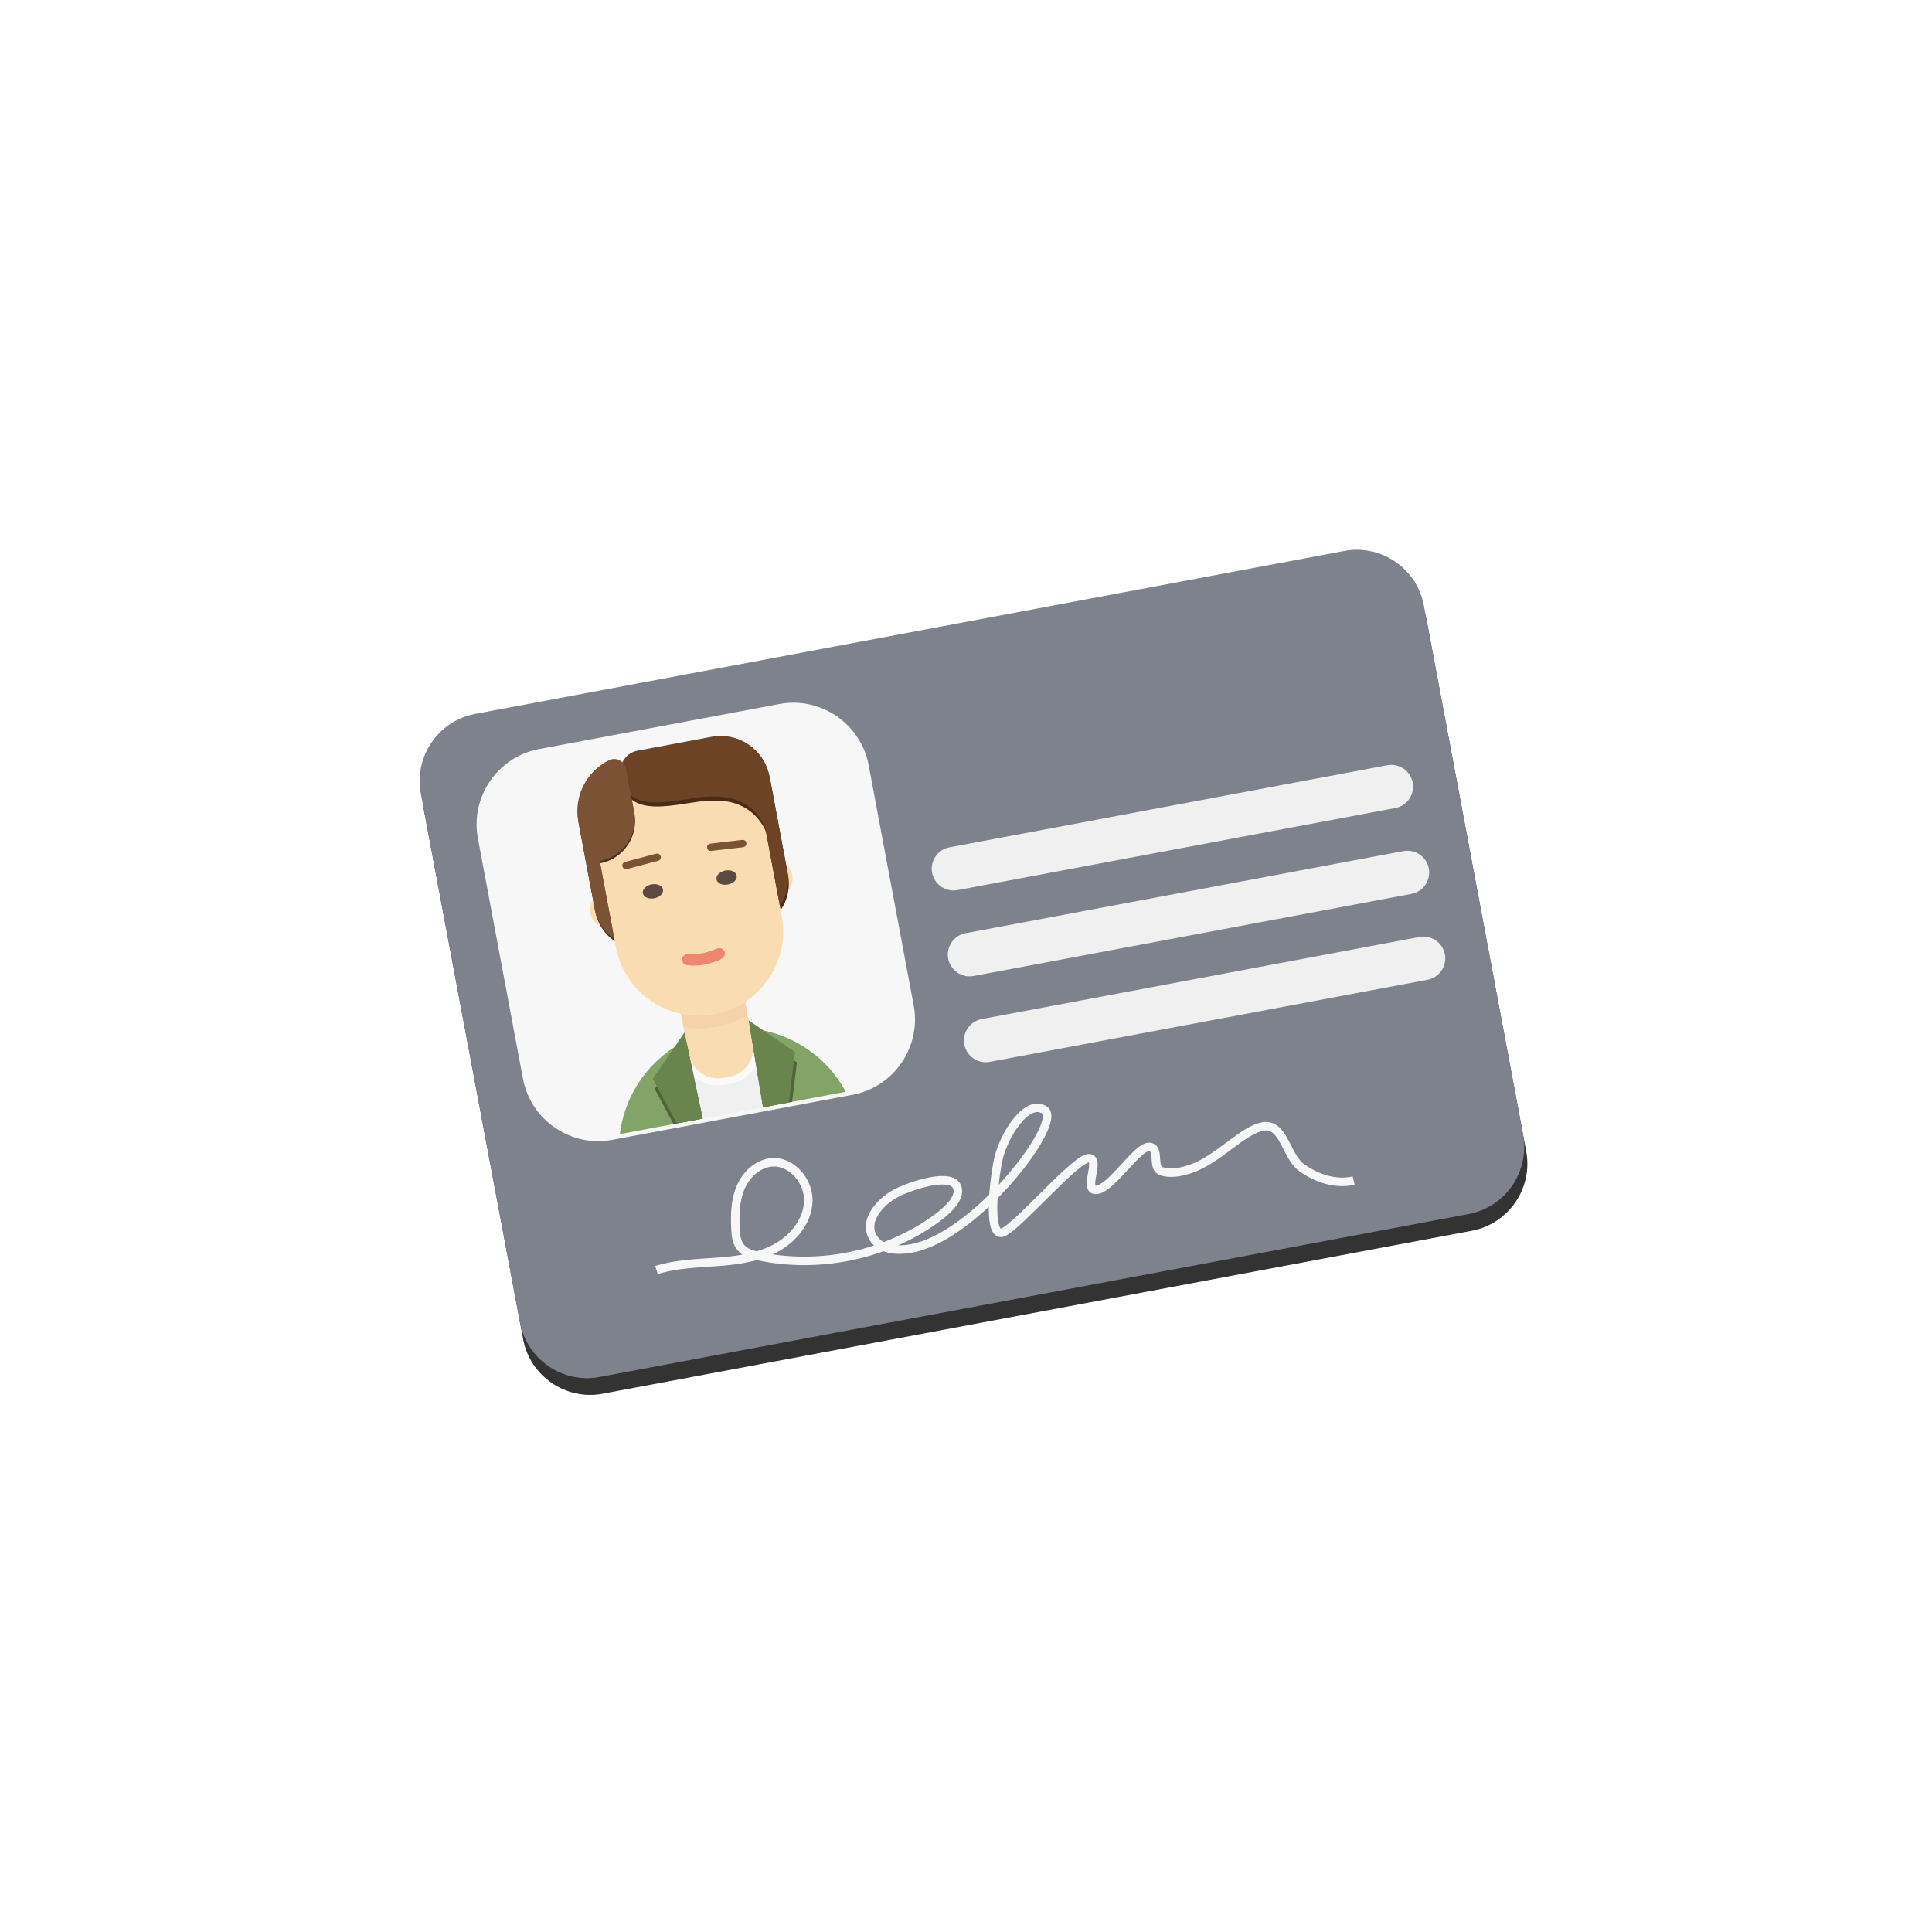 <?xml version="1.0" encoding="utf-8"?>
<!-- Generator: Adobe Illustrator 21.0.2, SVG Export Plug-In . SVG Version: 6.00 Build 0)  -->
<svg version="1.1" id="Ebene_1" xmlns="http://www.w3.org/2000/svg" xmlns:xlink="http://www.w3.org/1999/xlink" x="0px" y="0px"
	 viewBox="0 0 283.465 283.465" style="enable-background:new 0 0 283.465 283.465;" xml:space="preserve">
<style type="text/css">
	.st0{fill:#333333;}
	.st1{fill:#7D828C;}
	.st2{fill:#F7F7F7;stroke:#F7F7F7;stroke-width:2.495;stroke-miterlimit:10;}
	.st3{fill:#F0F0F0;}
	.st4{fill:none;stroke:#F7F7F7;stroke-width:1.248;stroke-miterlimit:10;}
	.st5{clip-path:url(#SVGID_2_);}
	.st6{fill:#F9DCB2;}
	.st7{fill:#F4D3AB;}
	.st8{fill:#5A4A42;}
	.st9{fill:#EF8671;}
	.st10{fill:#492B16;}
	.st11{fill:#6D4326;}
	.st12{fill:#492F1D;}
	.st13{fill:#7C5235;}
	.st14{fill:#FAFAFA;}
	.st15{fill:#82A567;}
	.st16{fill:#50633B;}
	.st17{fill:#69844D;}
</style>
<g>
	<path class="st0" d="M215.954,180.576L88.412,204.489c-5.396,1.012-10.639-2.575-11.65-7.971l-14.563-77.67
		c-1.012-5.396,2.575-10.639,7.971-11.65l127.543-23.913c5.396-1.012,10.639,2.575,11.65,7.971l14.563,77.67
		C224.937,174.321,221.35,179.564,215.954,180.576z"/>
	<path class="st1" d="M215.494,178.123L87.952,202.036c-5.396,1.012-10.639-2.575-11.65-7.971l-14.563-77.67
		c-1.012-5.396,2.575-10.639,7.971-11.65l127.543-23.913c5.396-1.012,10.639,2.575,11.65,7.971l14.563,77.67
		C224.477,171.869,220.89,177.111,215.494,178.123z"/>
	<path class="st2" d="M124.863,159.401l-35.258,6.611c-5.396,1.012-10.639-2.575-11.65-7.971l-6.611-35.258
		c-1.012-5.396,2.575-10.639,7.971-11.65l35.258-6.611c5.396-1.012,10.639,2.575,11.65,7.971l6.611,35.258
		C133.847,153.147,130.259,158.389,124.863,159.401z"/>
	<g>
		<path class="st3" d="M204.723,118.557l-64.237,12.044c-1.727,0.324-3.405-0.824-3.729-2.551v0
			c-0.324-1.727,0.824-3.405,2.551-3.729l64.237-12.044c1.727-0.324,3.405,0.824,3.729,2.551v0
			C207.598,116.555,206.45,118.233,204.723,118.557z"/>
		<path class="st3" d="M207.085,131.155l-64.237,12.044c-1.727,0.324-3.405-0.824-3.729-2.551l0,0
			c-0.324-1.727,0.824-3.405,2.551-3.729l64.237-12.044c1.727-0.324,3.405,0.824,3.729,2.551v0
			C209.96,129.154,208.812,130.832,207.085,131.155z"/>
		<path class="st3" d="M209.447,143.754l-64.237,12.044c-1.727,0.324-3.405-0.824-3.729-2.551l0,0
			c-0.324-1.727,0.824-3.405,2.551-3.729l64.237-12.044c1.727-0.324,3.405,0.824,3.729,2.551l0,0
			C212.322,141.752,211.174,143.43,209.447,143.754z"/>
	</g>
	<path class="st4" d="M96.322,186.338c2.828-0.883,5.832-0.972,8.787-1.187s5.979-0.589,8.601-1.969
		s4.789-3.971,4.886-6.933c0.097-2.961-2.458-5.975-5.408-5.703c-2.037,0.188-3.729,1.811-4.527,3.695
		c-0.798,1.884-0.849,3.995-0.75,6.038c0.045,0.935,0.141,1.928,0.712,2.67c0.658,0.857,1.788,1.177,2.846,1.394
		c8.336,1.71,17.316,0.035,24.474-4.565c2.09-1.343,5.28-3.714,4.467-5.651s-5.652-0.519-8.255,0.608
		c-2.751,1.192-5.575,4.208-4.082,6.808c1.188,2.067,4.171,2.049,6.477,1.441
		c9.339-2.464,21.324-18.276,18.728-20.097c-2.596-1.82-6.115,3.83-6.828,7.32
		c-0.714,3.49-1.556,11.676,0.782,10.576c2.338-1.1,10.788-11.053,12.57-10.853
		c1.782,0.2-1.063,4.921,1.145,4.635c2.208-0.286,5.918-6.349,7.632-6.288s0.368,3.035,1.775,3.541
		c1.407,0.506,2.97,0.142,4.388-0.332c3.917-1.309,7.621-5.74,10.616-6.216c2.995-0.476,3.345,4.377,5.549,5.99
		c2.205,1.613,5.039,2.581,7.698,1.954"/>
	<g>
		<defs>
			<path id="SVGID_1_" d="M125.591,159.899l-35.871,6.726c-5.396,1.012-10.639-2.575-11.65-7.971l-6.726-35.871
				c-1.012-5.396,2.575-10.639,7.971-11.65l35.871-6.726c5.396-1.012,10.639,2.575,11.65,7.971l6.726,35.871
				C134.575,153.645,130.988,158.888,125.591,159.899z"/>
		</defs>
		<clipPath id="SVGID_2_">
			<use xlink:href="#SVGID_1_"  style="overflow:visible;"/>
		</clipPath>
		<g class="st5">
			<path class="st6" d="M88.653,131.037c-1.372,0.257-2.275,1.578-2.018,2.95l0,0
				c0.257,1.372,1.578,2.275,2.95,2.018l2.419-0.454l-0.931-4.968L88.653,131.037z"/>
			<path class="st6" d="M114.231,131.384c1.372-0.257,2.275-1.578,2.018-2.95v0
				c-0.257-1.372-1.578-2.275-2.95-2.018l-2.419,0.454l0.931,4.968L114.231,131.384z"/>
			<path class="st3" d="M127.534,174.141l-34.739,6.513l-1.664-8.874c-1.799-9.593,4.52-18.828,14.113-20.626h0
				c9.593-1.799,18.828,4.52,20.626,14.113L127.534,174.141z"/>
			<path class="st6" d="M106.623,158.511L106.623,158.511c-2.597,0.487-5.098-1.224-5.585-3.821l-1.877-10.012
				l9.405-1.764l1.877,10.012C110.931,155.524,109.22,158.024,106.623,158.511z"/>
			<path class="st7" d="M99.161,144.678l1.13,6.028c1.569,0.251,3.206,0.241,4.855-0.068
				c1.649-0.309,3.178-0.894,4.55-1.696l-1.13-6.028L99.161,144.678z"/>
			<path class="st6" d="M104.805,148.818L104.805,148.818c-6.723,1.26-13.195-3.168-14.456-9.891l-2.367-12.626
				c-1.26-6.723,3.168-13.195,9.891-14.456l0,0c6.723-1.26,13.195,3.168,14.456,9.891l2.367,12.626
				C115.957,141.085,111.529,147.557,104.805,148.818z"/>
			<g>
				
					<ellipse transform="matrix(0.983 -0.184 0.184 0.983 -22.451 19.897)" class="st8" cx="95.821" cy="130.737" rx="1.505" ry="1.042"/>
				
					<ellipse transform="matrix(0.983 -0.184 0.184 0.983 -21.893 21.854)" class="st8" cx="106.63" cy="128.71" rx="1.505" ry="1.042"/>
			</g>
			<path class="st9" d="M105.368,139.117c0,0-1.474,0.589-2.274,0.739c-0.799,0.15-2.328,0.124-2.328,0.124
				c-0.461,0.086-0.764,0.53-0.678,0.991c0.086,0.461,0.541,0.636,0.991,0.678
				c0.45,0.042,1.421,0.046,2.278-0.114c0.856-0.161,1.964-0.547,2.324-0.749s0.764-0.53,0.678-0.991
				C106.273,139.334,105.829,139.031,105.368,139.117z"/>
			<path class="st10" d="M97.531,110.017l-3.886,0.729c-1.655,0.31-2.746,1.904-2.436,3.56l0.098,0.523
				c1.123,5.987,9.636,2.425,13.433,2.651c6.064-0.198,7.657,4.616,7.657,4.616l2.143,11.428v0
				c1.028-1.503,1.417-3.352,1.082-5.141l-2.596-13.845c-0.743-3.961-4.556-6.571-8.517-5.828L97.531,110.017z"/>
			<path class="st11" d="M97.417,109.413l-3.886,0.729c-1.655,0.31-2.746,1.904-2.436,3.56l0.098,0.523
				c1.123,5.987,9.636,2.425,13.433,2.651c6.064-0.198,7.657,4.616,7.657,4.616l2.143,11.428v0
				c1.028-1.503,1.417-3.352,1.082-5.141l-2.596-13.845c-0.743-3.961-4.556-6.571-8.517-5.828L97.417,109.413z"/>
			<path class="st12" d="M93.072,119.321c0.64,3.414-1.609,6.7-5.022,7.34l0,0l2.143,11.428l0,0
				c-1.503-1.028-2.535-2.611-2.871-4.4l-2.411-12.861c-0.704-3.755,1.24-7.394,4.517-8.99
				c1.036-0.505,2.268,0.14,2.481,1.273L93.072,119.321z"/>
			<g>
				<path class="st13" d="M96.554,126.301l-4.569,1.211c-0.288,0.076-0.584-0.095-0.661-0.384
					c-0.076-0.288,0.095-0.584,0.384-0.661l4.569-1.211c0.288-0.076,0.584,0.095,0.661,0.384
					C97.015,125.928,96.843,126.224,96.554,126.301z"/>
			</g>
			<g>
				<path class="st13" d="M104.342,124.85l4.695-0.544c0.296-0.034,0.509-0.302,0.474-0.599s-0.302-0.509-0.599-0.474
					l-4.695,0.544c-0.296,0.034-0.509,0.302-0.474,0.599S104.046,124.884,104.342,124.85z"/>
			</g>
			<path class="st13" d="M93.016,119.019c0.64,3.414-1.609,6.7-5.022,7.34l0,0l2.143,11.428h0
				c-1.503-1.028-2.535-2.611-2.871-4.4l-2.411-12.861c-0.704-3.755,1.24-7.394,4.517-8.99
				c1.036-0.505,2.268,0.14,2.481,1.273L93.016,119.019z"/>
			<path class="st14" d="M110.838,152.427l-0.457,0.086l0.083,0.44c0.439,2.341-1.103,4.595-3.444,5.034l-0.881,0.165
				c-2.341,0.439-4.595-1.103-5.034-3.444l-0.083-0.44l-0.457,0.086l-0.533,0.1l0.1,0.533
				c0.532,2.837,3.263,4.705,6.099,4.173l1.067-0.2c2.837-0.532,4.705-3.263,4.173-6.099l-0.1-0.533
				L110.838,152.427z"/>
			<path class="st15" d="M106.04,178.171l-13.245,2.483l-1.664-8.874c-1.493-7.963,2.607-15.68,9.531-19.101
				L106.04,178.171z"/>
			<polygon class="st16" points="100.718,152.982 96.066,159.781 105.486,177.336 105.843,177.27 			"/>
			<g>
				<polygon class="st17" points="100.435,151.47 95.782,158.27 105.813,176.962 				"/>
			</g>
			<path class="st15" d="M114.292,176.624l13.245-2.483l-1.664-8.874c-1.493-7.963-8.11-13.67-15.803-14.351
				L114.292,176.624z"/>
			<polygon class="st16" points="110.128,151.218 116.927,155.87 114.506,175.645 114.15,175.713 			"/>
			<g>
				<polygon class="st17" points="109.844,149.706 116.644,154.358 114.066,175.415 				"/>
			</g>
		</g>
	</g>
</g>
</svg>
